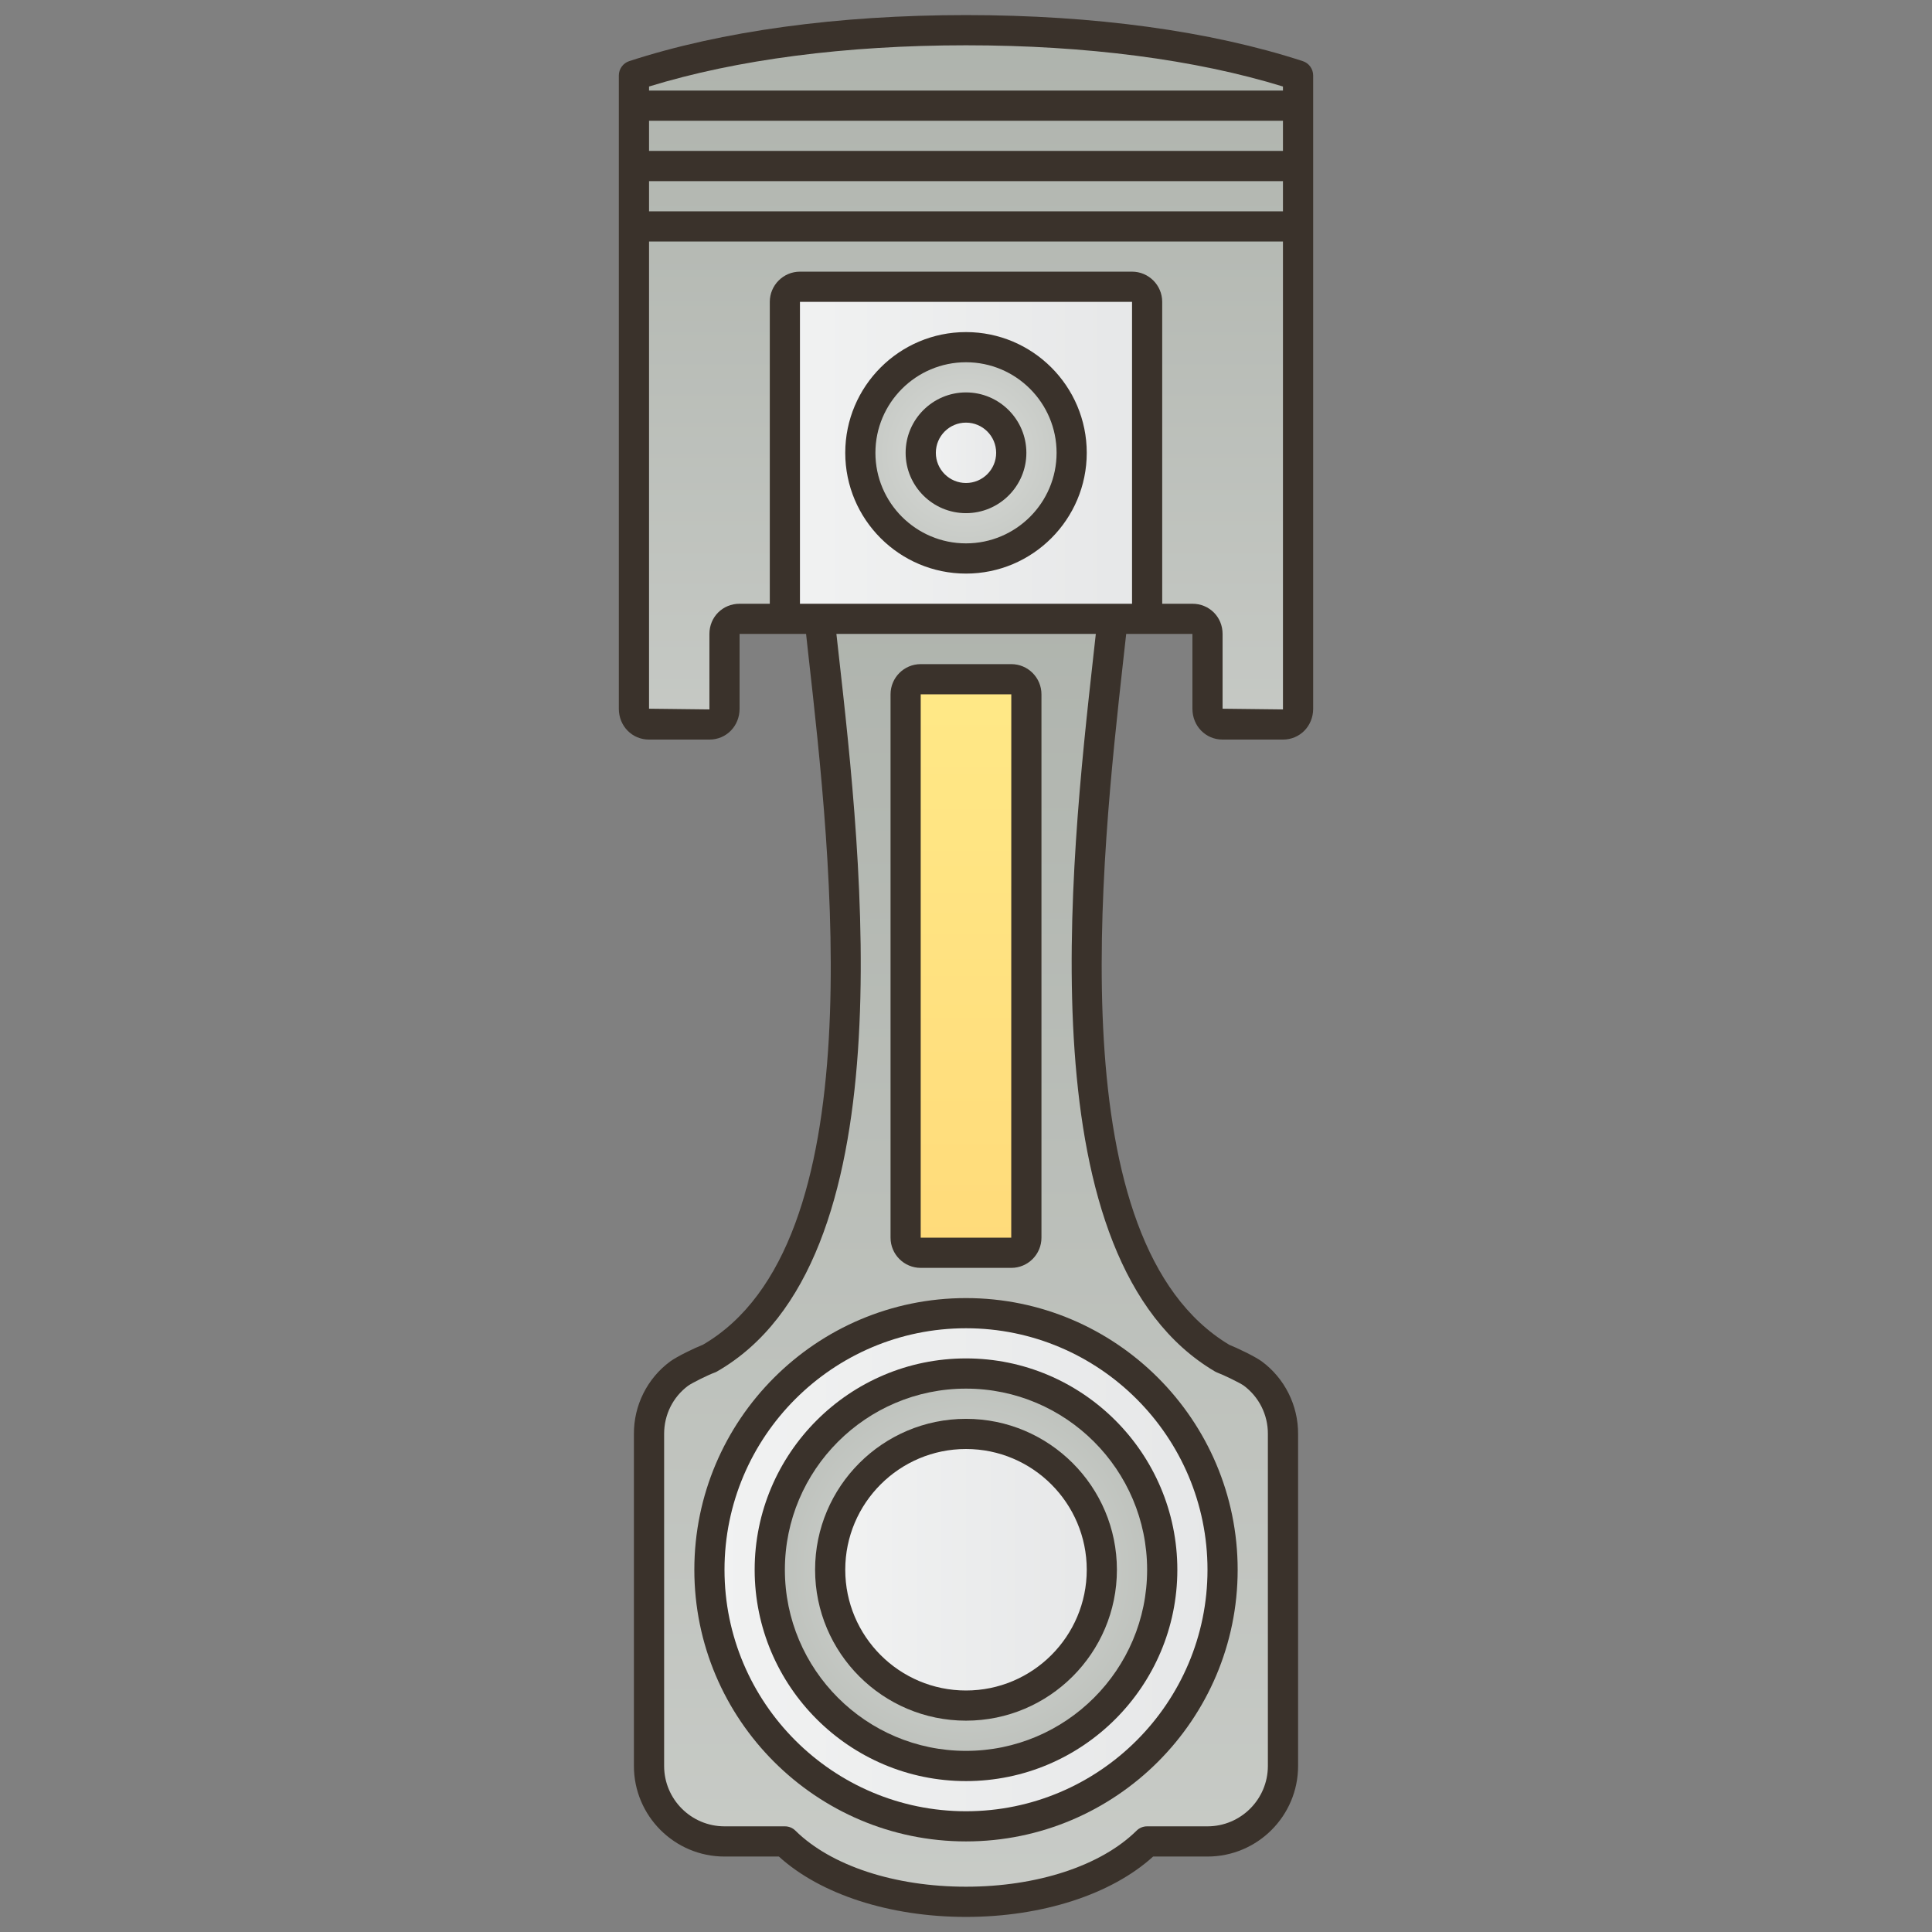 <svg width="36" height="36" viewBox="0 0 36 36" fill="none" xmlns="http://www.w3.org/2000/svg">
<rect x="0" y="0" width="36" height="36" fill="#808080" stroke="none"/>
<path d="M23.344 25.594C23.24 25.519 22.903 25.357 22.781 25.312C18.884 23.013 20.589 13.657 20.812 10.688H15.188C15.434 13.7 17.11 23.083 13.219 25.312C13.094 25.358 12.762 25.517 12.656 25.594C12.481 25.724 12.339 25.894 12.241 26.089C12.143 26.285 12.093 26.5 12.094 26.719V32.906C12.094 33.68 12.727 34.312 13.5 34.312H14.625C15.306 34.984 16.543 35.438 18 35.438C19.457 35.438 20.694 34.984 21.375 34.312H22.5C23.273 34.312 23.906 33.68 23.906 32.906V26.719C23.907 26.5 23.857 26.285 23.759 26.089C23.661 25.894 23.519 25.724 23.344 25.594Z" fill="url(#paint0_linear_5_2886)"/>
<path d="M18.844 23.344H17.156C17.002 23.344 16.875 23.217 16.875 23.062V12.938C16.875 12.783 17.002 12.656 17.156 12.656H18.844C18.998 12.656 19.125 12.783 19.125 12.938V23.062C19.125 23.217 18.998 23.344 18.844 23.344Z" fill="url(#paint1_linear_5_2886)"/>
<path d="M24.188 1.406C22.497 0.855 20.343 0.562 18 0.562C15.657 0.562 13.503 0.855 11.812 1.406V13.206C11.812 13.371 11.936 13.5 12.094 13.5H13.219C13.377 13.5 13.5 13.371 13.5 13.206V11.812C13.5 11.648 13.623 11.531 13.781 11.531H22.219C22.377 11.531 22.5 11.648 22.5 11.812V13.206C22.5 13.371 22.623 13.5 22.781 13.5H23.906C24.064 13.5 24.188 13.371 24.188 13.206V1.406Z" fill="url(#paint2_linear_5_2886)"/>
<path d="M21.375 11.531H14.625V5.625C14.625 5.55 14.655 5.479 14.707 5.426C14.76 5.373 14.832 5.344 14.906 5.344H21.094C21.168 5.344 21.24 5.373 21.293 5.426C21.345 5.479 21.375 5.55 21.375 5.625V11.531Z" fill="url(#paint3_linear_5_2886)"/>
<path d="M18 10.406C19.087 10.406 19.969 9.525 19.969 8.438C19.969 7.35 19.087 6.469 18 6.469C16.913 6.469 16.031 7.35 16.031 8.438C16.031 9.525 16.913 10.406 18 10.406Z" fill="url(#paint4_radial_5_2886)"/>
<path d="M18 9.281C18.466 9.281 18.844 8.903 18.844 8.438C18.844 7.972 18.466 7.594 18 7.594C17.534 7.594 17.156 7.972 17.156 8.438C17.156 8.903 17.534 9.281 18 9.281Z" fill="url(#paint5_linear_5_2886)"/>
<path d="M18 34.031C20.641 34.031 22.781 31.891 22.781 29.25C22.781 26.609 20.641 24.469 18 24.469C15.359 24.469 13.219 26.609 13.219 29.25C13.219 31.891 15.359 34.031 18 34.031Z" fill="url(#paint6_linear_5_2886)"/>
<path d="M18 32.906C20.019 32.906 21.656 31.269 21.656 29.25C21.656 27.231 20.019 25.594 18 25.594C15.981 25.594 14.344 27.231 14.344 29.25C14.344 31.269 15.981 32.906 18 32.906Z" fill="url(#paint7_radial_5_2886)"/>
<path d="M18 31.781C19.398 31.781 20.531 30.648 20.531 29.25C20.531 27.852 19.398 26.719 18 26.719C16.602 26.719 15.469 27.852 15.469 29.25C15.469 30.648 16.602 31.781 18 31.781Z" fill="url(#paint8_linear_5_2886)"/>
<path d="M17.156 23.625H18.844C19.154 23.625 19.406 23.373 19.406 23.062V12.938C19.406 12.627 19.154 12.375 18.844 12.375H17.156C16.846 12.375 16.594 12.627 16.594 12.938V23.062C16.594 23.373 16.846 23.625 17.156 23.625ZM17.156 12.938H18.844L18.843 23.062H17.156V12.938Z" fill="#3A322B"/>
<path d="M24.275 1.139C22.554 0.578 20.385 0.281 18 0.281C15.615 0.281 13.446 0.578 11.725 1.139C11.669 1.157 11.62 1.193 11.585 1.241C11.55 1.289 11.531 1.347 11.531 1.406V13.206C11.531 13.529 11.778 13.781 12.094 13.781H13.219C13.534 13.781 13.781 13.529 13.781 13.206V11.812H15.02L15.062 12.195C15.495 16.041 16.299 23.193 13.098 25.057C12.941 25.118 12.617 25.275 12.489 25.368C12.277 25.524 12.106 25.728 11.989 25.962C11.871 26.197 11.811 26.456 11.812 26.719V32.906C11.812 33.837 12.569 34.594 13.5 34.594H14.513C15.29 35.3 16.582 35.719 18 35.719C19.418 35.719 20.71 35.3 21.487 34.594H22.5C23.431 34.594 24.188 33.837 24.188 32.906V26.719C24.189 26.456 24.128 26.196 24.01 25.961C23.892 25.726 23.721 25.522 23.509 25.366C23.38 25.273 23.052 25.117 22.905 25.058C19.725 23.151 20.51 16.081 20.933 12.279L20.985 11.812H22.219V13.206C22.219 13.529 22.466 13.781 22.781 13.781H23.906C24.221 13.781 24.469 13.529 24.469 13.206V1.406C24.469 1.347 24.45 1.289 24.415 1.241C24.381 1.193 24.331 1.157 24.275 1.139ZM18 0.844C20.236 0.844 22.273 1.109 23.906 1.612V1.688H12.094V1.612C13.727 1.109 15.764 0.844 18 0.844ZM12.094 2.812V2.25H23.906V2.812H12.094ZM23.906 3.375V3.938H12.094V3.375H23.906ZM21.094 11.25H14.906V5.625H21.094V11.25ZM22.638 25.555C22.653 25.563 22.668 25.571 22.684 25.577C22.796 25.618 23.105 25.768 23.176 25.819C23.316 25.923 23.43 26.059 23.508 26.215C23.586 26.372 23.626 26.544 23.625 26.719V32.906C23.625 33.527 23.12 34.031 22.5 34.031H21.375C21.301 34.031 21.23 34.06 21.178 34.112C20.515 34.766 19.327 35.156 18 35.156C16.673 35.156 15.485 34.766 14.822 34.112C14.77 34.06 14.699 34.031 14.625 34.031H13.5C12.88 34.031 12.375 33.527 12.375 32.906V26.719C12.375 26.36 12.539 26.032 12.821 25.822C12.899 25.766 13.202 25.617 13.314 25.577C13.33 25.572 13.344 25.565 13.358 25.557C16.903 23.526 16.069 16.114 15.621 12.133L15.585 11.812H20.419L20.374 12.217C19.936 16.153 19.122 23.48 22.638 25.555ZM22.781 13.206V11.812C22.781 11.497 22.534 11.25 22.219 11.25H21.656V5.625C21.656 5.315 21.404 5.062 21.094 5.062H14.906C14.596 5.062 14.344 5.315 14.344 5.625V11.25H13.781C13.466 11.25 13.219 11.497 13.219 11.812V13.219L12.094 13.206V4.5H23.906V13.219L22.781 13.206Z" fill="#3A322B"/>
<path d="M18 10.688C19.241 10.688 20.25 9.678 20.25 8.438C20.25 7.197 19.241 6.188 18 6.188C16.759 6.188 15.75 7.197 15.75 8.438C15.75 9.678 16.759 10.688 18 10.688ZM18 6.75C18.931 6.75 19.688 7.507 19.688 8.438C19.688 9.368 18.931 10.125 18 10.125C17.069 10.125 16.312 9.368 16.312 8.438C16.312 7.507 17.069 6.75 18 6.75Z" fill="#3A322B"/>
<path d="M18 9.562C18.62 9.562 19.125 9.058 19.125 8.438C19.125 7.817 18.62 7.312 18 7.312C17.38 7.312 16.875 7.817 16.875 8.438C16.875 9.058 17.38 9.562 18 9.562ZM18 7.875C18.31 7.875 18.562 8.127 18.562 8.438C18.562 8.748 18.31 9 18 9C17.69 9 17.438 8.748 17.438 8.438C17.438 8.127 17.69 7.875 18 7.875ZM12.938 29.25C12.938 32.041 15.209 34.312 18 34.312C20.791 34.312 23.062 32.041 23.062 29.25C23.062 26.459 20.791 24.188 18 24.188C15.209 24.188 12.938 26.459 12.938 29.25ZM22.5 29.25C22.5 31.731 20.481 33.75 18 33.75C15.519 33.75 13.5 31.731 13.5 29.25C13.5 26.769 15.519 24.75 18 24.75C20.481 24.75 22.5 26.769 22.5 29.25Z" fill="#3A322B"/>
<path d="M14.062 29.25C14.062 31.421 15.829 33.188 18 33.188C20.171 33.188 21.938 31.421 21.938 29.25C21.938 27.079 20.171 25.312 18 25.312C15.829 25.312 14.062 27.079 14.062 29.25ZM21.375 29.25C21.375 31.111 19.861 32.625 18 32.625C16.139 32.625 14.625 31.111 14.625 29.25C14.625 27.389 16.139 25.875 18 25.875C19.861 25.875 21.375 27.389 21.375 29.25Z" fill="#3A322B"/>
<path d="M15.188 29.25C15.188 30.801 16.449 32.062 18 32.062C19.551 32.062 20.812 30.801 20.812 29.25C20.812 27.699 19.551 26.438 18 26.438C16.449 26.438 15.188 27.699 15.188 29.25ZM20.25 29.25C20.25 30.491 19.241 31.5 18 31.5C16.759 31.5 15.75 30.491 15.75 29.25C15.75 28.009 16.759 27 18 27C19.241 27 20.25 28.009 20.25 29.25Z" fill="#3A322B"/>
<defs>
<linearGradient id="paint0_linear_5_2886" x1="18" y1="52.5" x2="18" y2="-9.035" gradientUnits="userSpaceOnUse">
<stop stop-color="#DADCD9"/>
<stop offset="1" stop-color="#9AA098"/>
</linearGradient>
<linearGradient id="paint1_linear_5_2886" x1="18" y1="13.119" x2="18" y2="37.295" gradientUnits="userSpaceOnUse">
<stop stop-color="#FFE886"/>
<stop offset="1" stop-color="#FFC96A"/>
</linearGradient>
<linearGradient id="paint2_linear_5_2886" x1="18" y1="24.656" x2="18" y2="-10.51" gradientUnits="userSpaceOnUse">
<stop stop-color="#DADCD9"/>
<stop offset="1" stop-color="#9AA098"/>
</linearGradient>
<linearGradient id="paint3_linear_5_2886" x1="14.625" y1="8.438" x2="21.375" y2="8.438" gradientUnits="userSpaceOnUse">
<stop stop-color="#F1F2F2"/>
<stop offset="1" stop-color="#E6E7E8"/>
</linearGradient>
<radialGradient id="paint4_radial_5_2886" cx="0" cy="0" r="1" gradientUnits="userSpaceOnUse" gradientTransform="translate(18 8.438) scale(6.094)">
<stop stop-color="#DADCD9"/>
<stop offset="1" stop-color="#9AA098"/>
</radialGradient>
<linearGradient id="paint5_linear_5_2886" x1="17.156" y1="8.438" x2="18.844" y2="8.438" gradientUnits="userSpaceOnUse">
<stop stop-color="#F1F2F2"/>
<stop offset="1" stop-color="#E6E7E8"/>
</linearGradient>
<linearGradient id="paint6_linear_5_2886" x1="13.219" y1="29.25" x2="22.781" y2="29.25" gradientUnits="userSpaceOnUse">
<stop stop-color="#F1F2F2"/>
<stop offset="1" stop-color="#E6E7E8"/>
</linearGradient>
<radialGradient id="paint7_radial_5_2886" cx="0" cy="0" r="1" gradientUnits="userSpaceOnUse" gradientTransform="translate(18 29.25) scale(8.064)">
<stop stop-color="#DADCD9"/>
<stop offset="1" stop-color="#9AA098"/>
</radialGradient>
<linearGradient id="paint8_linear_5_2886" x1="15.469" y1="29.25" x2="20.531" y2="29.25" gradientUnits="userSpaceOnUse">
<stop stop-color="#F1F2F2"/>
<stop offset="1" stop-color="#E6E7E8"/>
</linearGradient>
</defs>
</svg>
